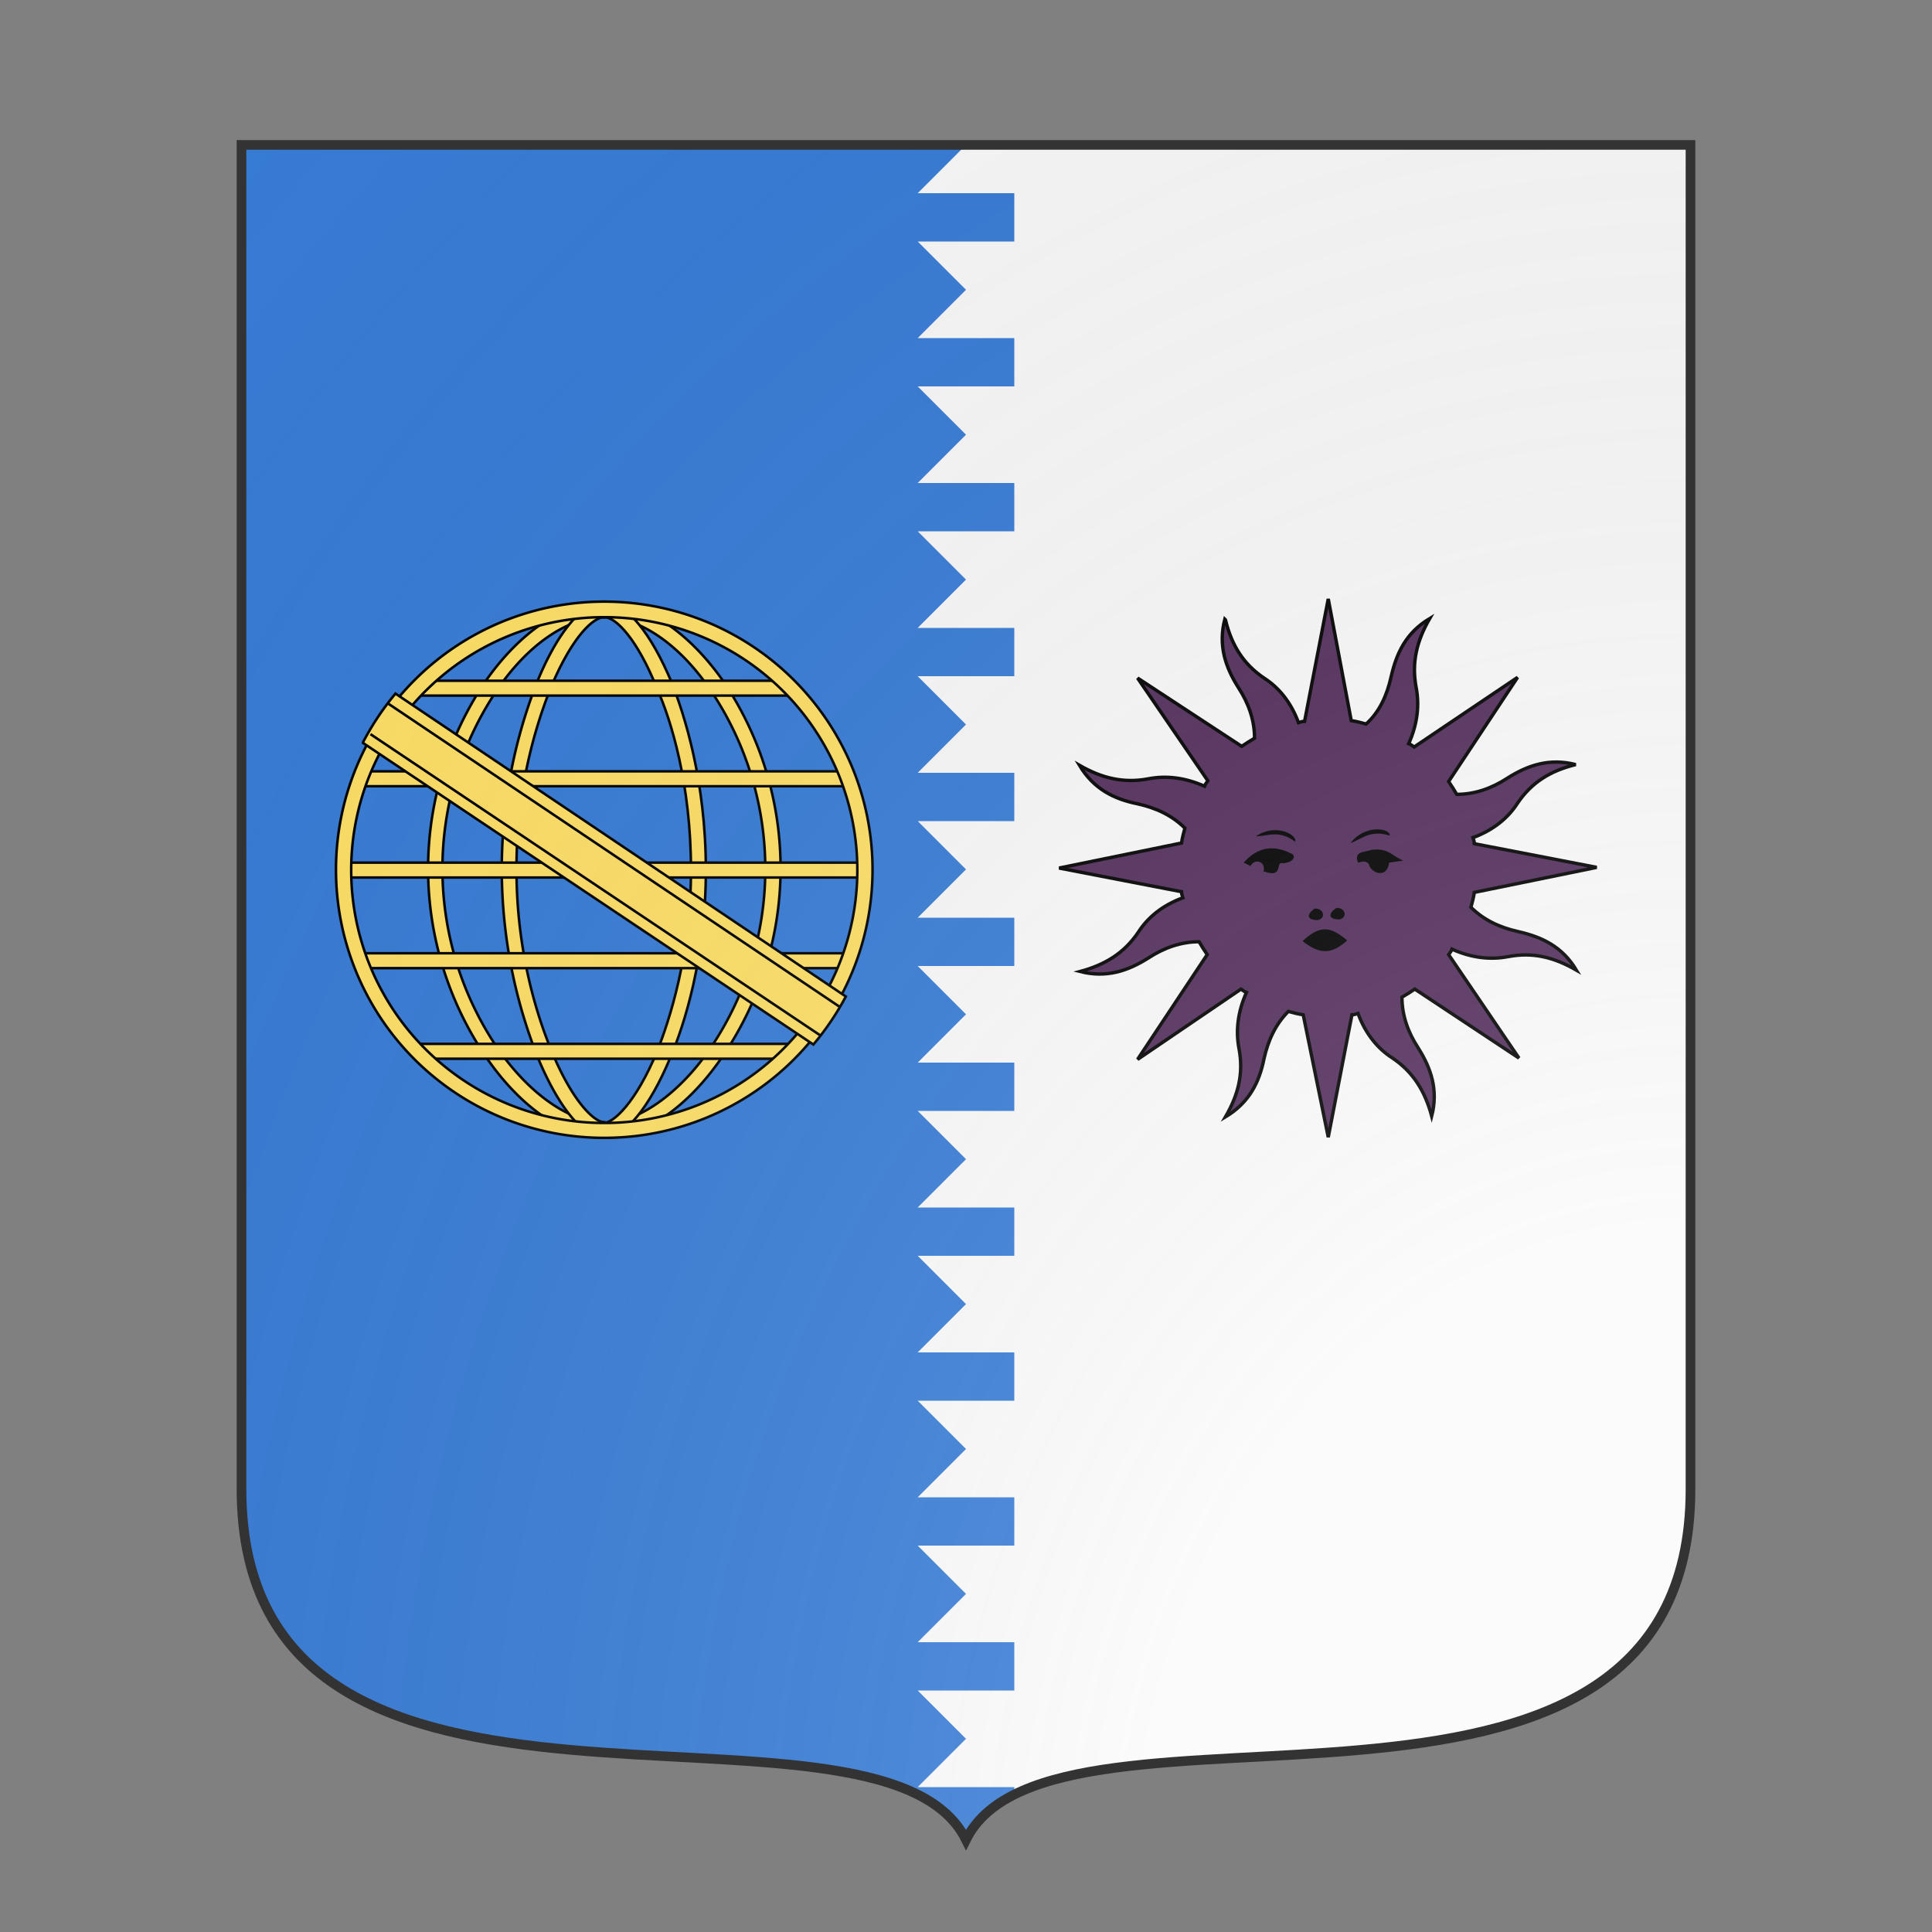 <svg xmlns="http://www.w3.org/2000/svg" id="burgCOA402" width="200" height="200" viewBox="0 10 200 200">
        <rect x="0" y="10" width="200" height="200" fill="#808080" stroke="none"/>
        <defs><clipPath id="french_burgCOA402"><path d="m 25,25 h 150 v 139.15 c 0,41.745 -66,18.15 -75,36.3 -9,-18.15 -75,5.445 -75,-36.3 v 0 z"></path></clipPath><clipPath id="divisionClip_burgCOA402"><path d="m 200,105 h -5 V 95 l -5,5 -5,-5 v 10 h -5 V 95 l -5,5 -5,-5 v 10 h -5 V 95 l -5,5 -5,-5 v 10 h -5 V 95 l -5,5 -5,-5 v 10 h -5 V 95 l -5,5 -5,-5 v 10 h -5 V 95 l -5,5 -5,-5 v 10 h -5 V 95 l -5,5 -5,-5 v 10 H 90 V 95 l -5,5 -5,-5 v 10 H 75 V 95 l -5,5 -5,-5 v 10 H 60 V 95 l -5,5 -5,-5 v 10 H 45 V 95 l -5,5 -5,-5 v 10 H 30 V 95 l -5,5 -5,-5 v 10 H 15 V 95 l -5,5 -5,-5 v 10 H 0 v 10 h 200" transform="rotate(-90 100 100)"></path><rect x="115" y="0" width="85" height="200" shape-rendering="crispedges"></rect></clipPath><g id="armillarySphere_burgCOA402" stroke-width=".375">
    <path d="M100 139.7v-2.2c5 0 11-4.2 15.6-10.8a47.3 47.3 0 00.2-53.2c-4.6-6.8-10.5-10.8-15.7-10.8v-2.2c6 0 12.5 4.4 17.6 11.7a49.4 49.4 0 01-.3 55.7c-5.1 7.4-11.6 11.8-17.3 11.8z"></path>
    <path d="M100 139.7v-2.2c1.4 0 4.7-2.9 7.9-10.6 1.8-4.6 5-14.2 5-26.8 0-12.8-3-22.3-5-26.8-2.9-7.3-6.1-10.6-7.8-10.6v-2.2c3.2 0 6.9 4.5 10 12 1.8 4.6 5 14.4 5 27.6 0 13-3.2 22.9-5.2 27.6-3.1 7.5-6.8 12-9.8 12z"></path>
    <path d="M100 139.7c-5.7 0-12.2-4.4-17.3-11.8a49.5 49.5 0 01-.2-55.7C87.5 65 94 60.5 100 60.5v2.2c-5.3 0-11.2 4-15.8 10.8a47.3 47.3 0 00.2 53.1c4.7 6.7 10.6 10.8 15.6 10.8v2.3z"></path>
    <path d="M100 139.7c-3 0-6.7-4.5-9.8-12a75.7 75.7 0 01-.1-55.3c3-7.4 6.8-12 10-12v2.3c-1.8 0-5 3.3-8 10.6a72 72 0 00-5 26.8c0 12.6 3.3 22.2 5.2 26.8 3.2 7.7 6.4 10.5 7.8 10.5v2.2z"></path>
    <path d="M72.8 72.1h55v2.2h-55z"></path>
    <path d="M64.6 85.5h71.2v2.2H64.6z"></path>
    <path d="M72.3 125.8h55v2.2h-55z"></path>
    <path d="M64.4 112.4h71v2.2h-71z"></path>
    <path d="M61.7 99h76.4v2.2H61.7z"></path>
    <path d="M100 139.7a39.6 39.6 0 11.1-79.3 39.6 39.6 0 010 79.3zm0-77a37.4 37.4 0 10.1 74.8 37.4 37.4 0 000-74.8z"></path>
    <path d="M64.4 81.3l66.6 44.6a41 41 0 004.8-7.1L69.2 74a40.8 40.8 0 00-4.8 7.2z"></path>
    <path d="M65.5 80l66.6 44.6"></path>
    <path d="M135 120.4l-67-45"></path>
  </g><g id="sunInSplendour_burgCOA402" stroke-width=".5"><path d="M84.7 63c-1 3.9.1 7.1 2 10.1 1.5 2.3 2.4 4.8 2.4 7.5-.7.4-1.3.8-1.9 1.2L71.8 71.7l10.4 15.2c-.2.3-.4.5-.5.8-2.9-1.3-5.7-1.6-8.3-1.1-3.7.7-6.9-.1-10.2-2 2.1 3.5 5.1 5 8.6 5.7 2.7.6 5.1 1.7 7 3.6-.2.7-.4 1.5-.5 2.2l-18.1 3.7 18.1 3.5c0 .3.1.6.2.9-3 1.1-5.2 2.9-6.6 5.1-2.1 3.1-4.9 4.8-8.6 5.8 3.9 1 7.1-.1 10.1-2 2.3-1.5 4.8-2.4 7.5-2.4.4.7.8 1.3 1.2 1.9l-10.3 15.5 15.3-10.4c.3.2.5.4.8.5-1.3 2.9-1.6 5.7-1.1 8.3.7 3.7-.1 6.8-2 10.1 3.5-2.1 5-5.1 5.7-8.6.6-2.7 1.7-5.1 3.6-7 .7.2 1.5.4 2.2.5l3.7 18.1 3.5-18.1c.3 0 .6-.1.9-.2 1.1 3 2.9 5.2 5.1 6.6 3.1 2.1 4.8 4.9 5.8 8.6 1-3.9-.1-7.1-2-10.1-1.5-2.3-2.4-4.8-2.4-7.5.7-.4 1.3-.8 1.9-1.2l15.4 10.2-10.4-15.3c.2-.3.4-.5.5-.8 2.9 1.3 5.7 1.6 8.3 1.1 3.7-.7 6.8.1 10.1 2-2.1-3.5-5.1-4.9-8.6-5.7-2.7-.6-5.1-1.7-7-3.6.2-.7.4-1.5.5-2.2l18.1-3.7-18.1-3.5c0-.3-.1-.6-.2-.9 3-1.1 5.2-2.9 6.6-5.1 2.1-3.1 4.9-4.8 8.6-5.7-3.9-1-7.1.1-10.1 2-2.3 1.5-4.8 2.4-7.5 2.4-.4-.7-.8-1.3-1.2-1.9L128 71.6l-15.3 10.3c-.3-.2-.5-.4-.8-.5 1.3-2.9 1.6-5.7 1.1-8.3-.7-3.7.1-6.9 2-10.2-3.5 2.1-4.9 5.1-5.7 8.6-.6 2.7-1.7 5.2-3.7 7-.7-.2-1.5-.4-2.2-.5L100 60l-3.5 18.1c-.3 0-.6.1-.9.2-1.1-3-2.9-5.2-5.1-6.6-3.1-2.1-4.8-4.9-5.7-8.6z"></path><g fill="#000" stroke="none"><path d="M96.2 110.6c2.4 1.9 4.2 2.1 6.6-.1-2.5-2.1-4-2.3-6.6.1z"></path><path d="M90.4 100.4c.5-1.6-1.3-2.1-1.9-.9l-1-.5c2.1-2.4 4.5-2.6 6.9-1.4.8.2.8 1.3-1.1 1.5-1.2-.4.2 2.3-2.8 1.2z"></path><path d="M89.3 95.1c1.8 0 3.4-1 5.8.8.4-1-2.9-2.8-5.8-.8z"></path><path d="M103.3 96.1c1.7-.6 2.9-2 5.8-1.1.1-1.1-3.7-1.7-5.8 1.1z"></path><path d="M106 99.2c-.5-.6-1.1-.3-1.6-.2-.7-1.8 1.1-1.5 2-1.9 2.5-.3 3 .9 4.7 1.6l-2.1.3c-.3 2.5-2.8 1.5-3 .2z"></path><path d="M101.2 105.7c1.2-.1 1.8 1.3.5 1.7-1.9 0-1.6-1-.5-1.7z"></path><path d="M98 105.8c1.2-.1 1.8 1.3.5 1.7-1.9 0-1.6-1-.5-1.7z"></path></g></g><radialGradient id="backlight_burgCOA402" cx="100%" cy="100%" r="150%"><stop stop-color="#fff" stop-opacity=".3" offset="0"></stop><stop stop-color="#fff" stop-opacity=".15" offset=".25"></stop><stop stop-color="#000" stop-opacity="0" offset="1"></stop></radialGradient></defs>
        <g clip-path="url(#french_burgCOA402)"><rect x="0" y="0" width="200" height="200" fill="#377cd7"></rect><g clip-path="url(#divisionClip_burgCOA402)"><rect x="0" y="0" width="200" height="200" fill="#fafafa"></rect></g><g fill="#ffe066" stroke="#000"><use href="#armillarySphere_burgCOA402" transform="translate(-7.5 30) scale(0.7)"></use></g><g fill="#522d5b" stroke="#000"><use href="#sunInSplendour_burgCOA402" transform="translate(67.5 30) scale(0.7)"></use></g></g>
        <path d="m 25,25 h 150 v 139.15 c 0,41.745 -66,18.15 -75,36.3 -9,-18.15 -75,5.445 -75,-36.3 v 0 z" fill="url(#backlight_burgCOA402)" stroke="#333"></path></svg>